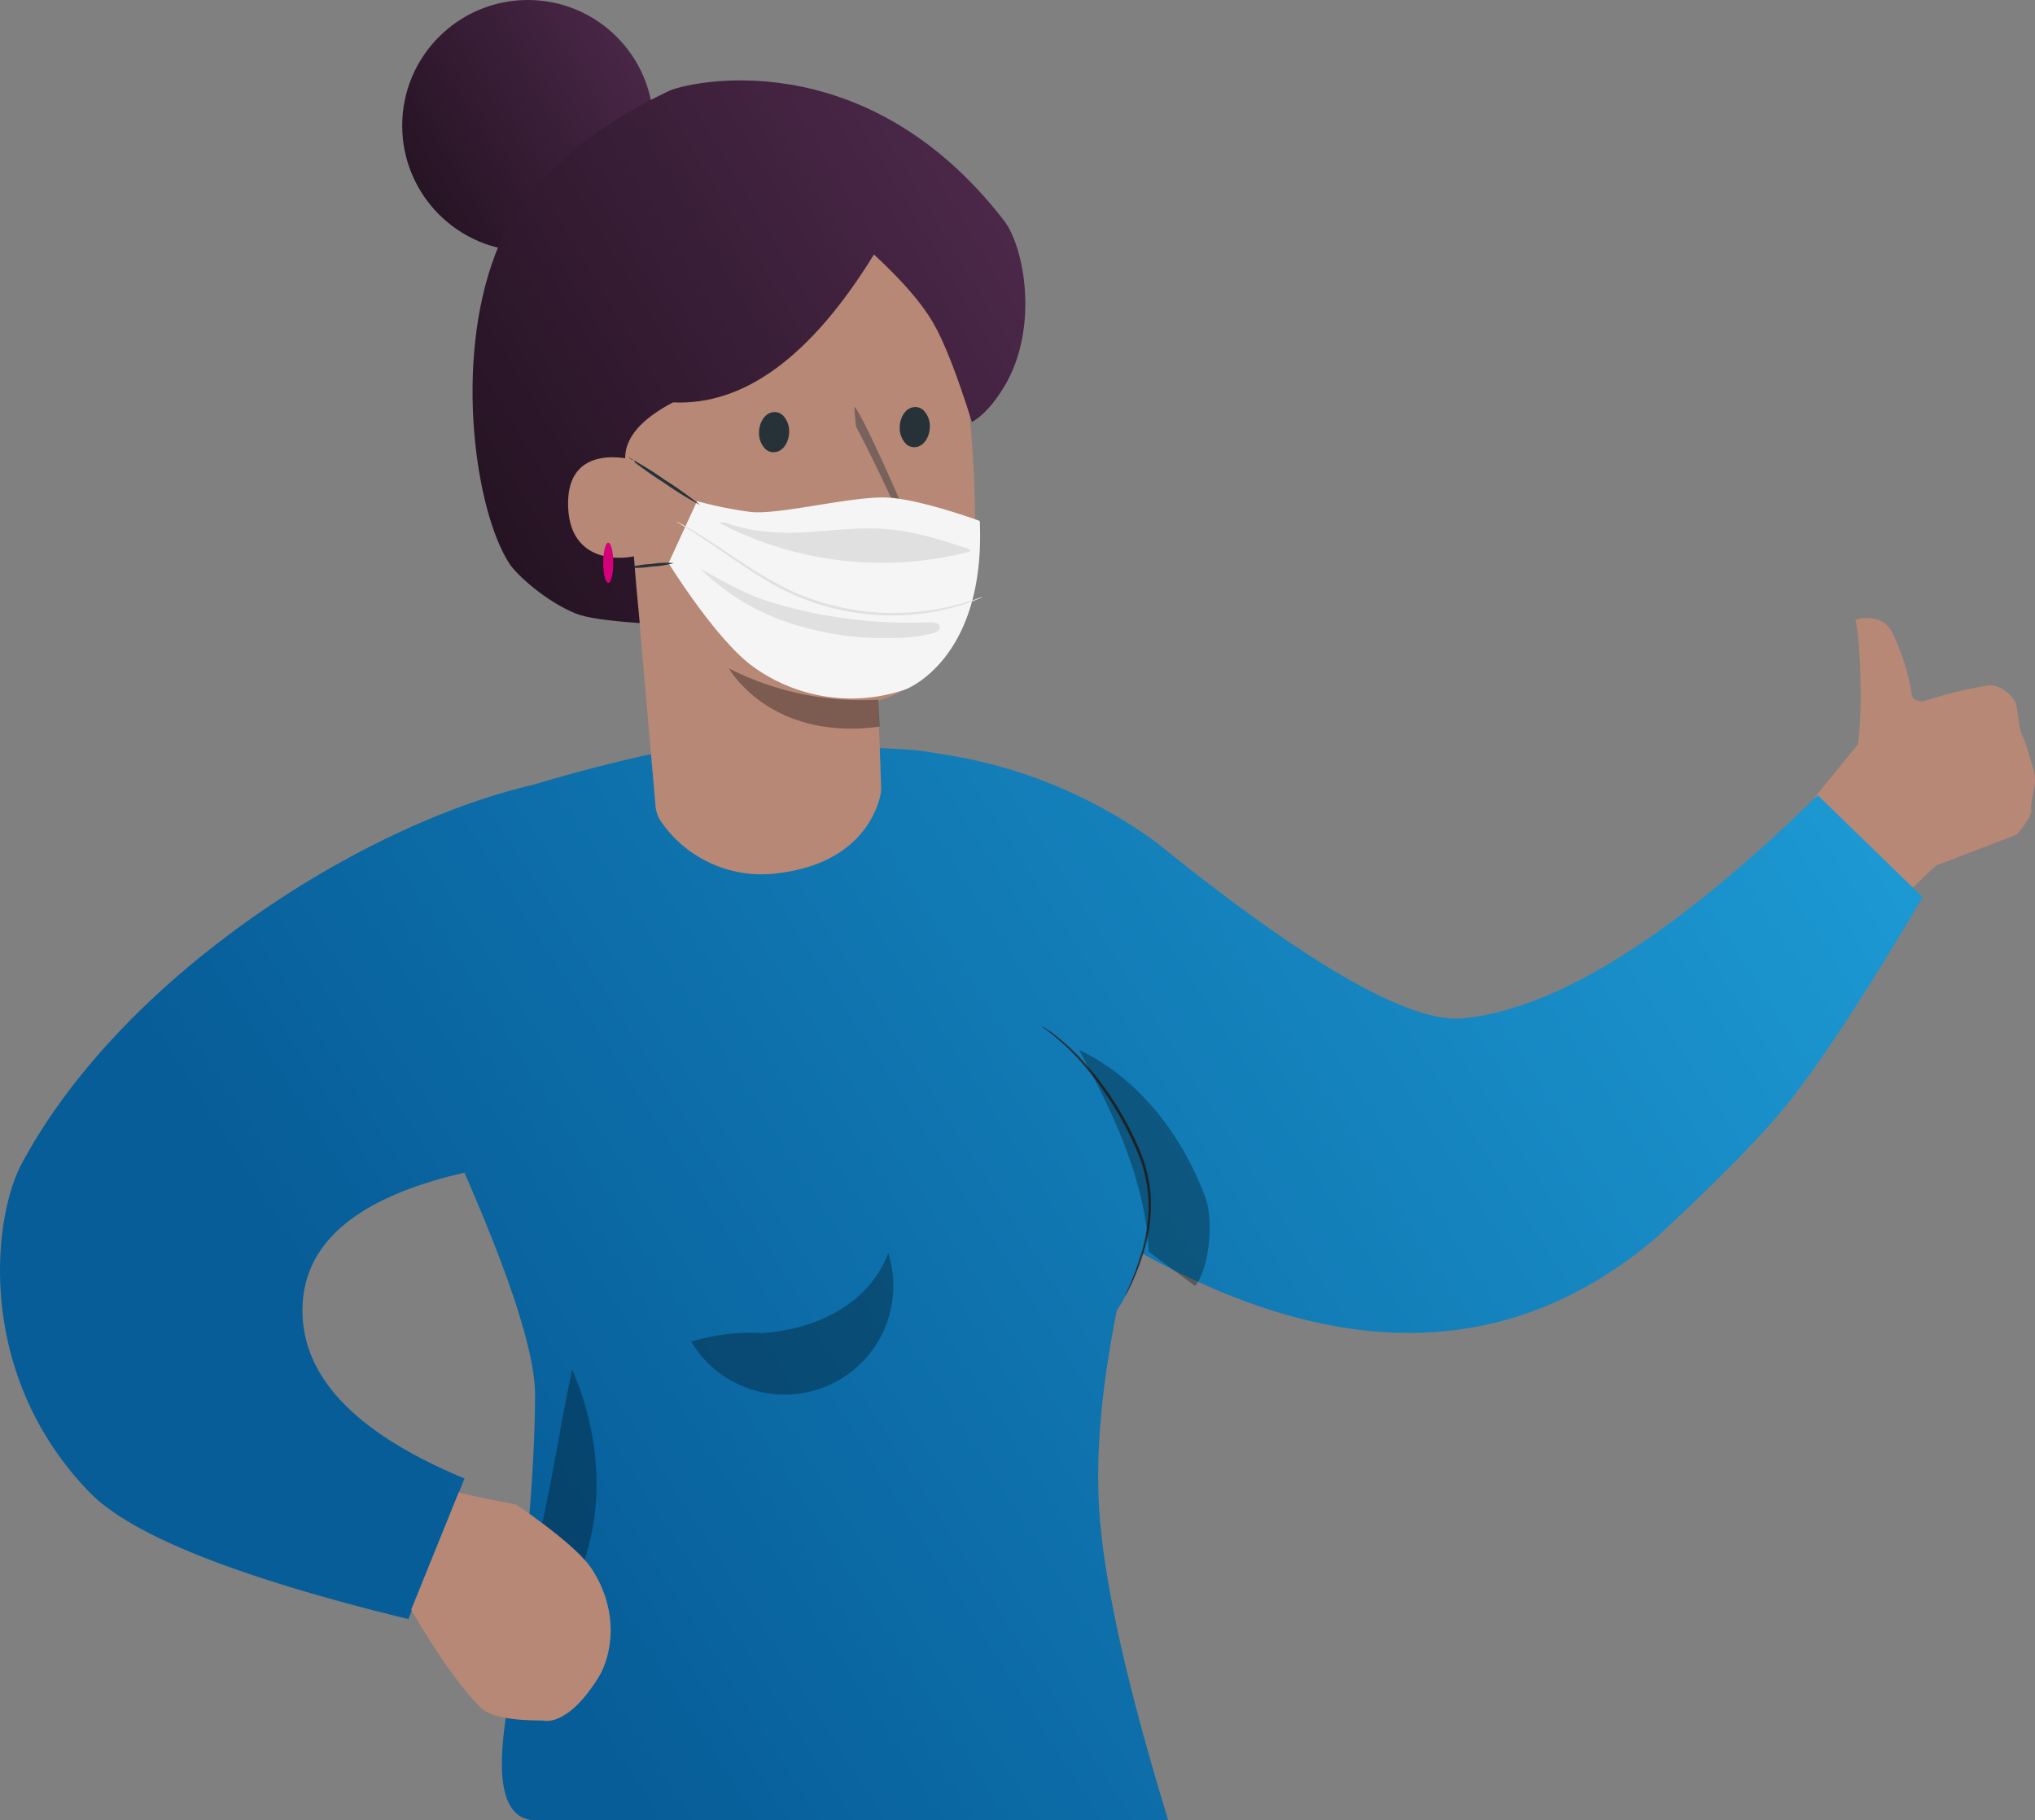 <svg xmlns="http://www.w3.org/2000/svg" xmlns:xlink="http://www.w3.org/1999/xlink" width="526.437" height="470.938" viewBox="0 0 526.437 470.938"><rect x="0" y="0" width="526.437" height="470.938" fill="#808080" stroke="none"/><defs><linearGradient id="a" x1="1.135" y1="0.344" x2="0.228" y2="0.656" gradientUnits="objectBoundingBox"><stop offset="0" stop-color="#1e9dd7"/><stop offset="1" stop-color="#075d98"/></linearGradient><linearGradient id="b" x1="1.525" y1="-0.222" x2="0" y2="0.701" gradientUnits="objectBoundingBox"><stop offset="0" stop-color="#62345f"/><stop offset="1" stop-color="#251323"/></linearGradient><linearGradient id="c" x1="1.394" y1="-0.108" y2="0.727" xlink:href="#b"/></defs><g transform="translate(-18.153 -49.4)"><g transform="translate(-128 -3222)"><g transform="translate(128 3222)"><g transform="translate(17.9 106.6)"><path d="M469.49,149.32l11.422-13.971A119.488,119.488,0,0,0,481.6,123.1c.02-8.221-.669-17.881-1.369-19.777-.159-.459,6.754-2.161,9.393,2.9a53.791,53.791,0,0,1,4.957,14.928c.164,1.01.1,1.994.962,2.53a3.468,3.468,0,0,0,2.883.359,117.581,117.581,0,0,1,16.036-3.921c3.128-.363,6.652,2.645,7.335,4.9.517,1.7.609,6.017,1.578,7.963.129.251.249.494.351.736.67,1.612,2.011,6.361,2.593,8.2a11.279,11.279,0,0,1,.3,4.135q-1.17,5.148-.877,6.259c.323,1.7-3.811,6.427-3.811,6.427l-20.953,8.029-7.381,7.106Z" fill="#b78876"/><path d="M233.013,136.578a78.7,78.7,0,0,1,10.725,1.3,125.593,125.593,0,0,1,55.783,22.958q58.749,47.5,79.335,45.4,36.54-3.731,91.628-57.723l27.123,26.358q-20.874,35.516-34.1,52.438-9.693,12.4-34.651,35.541-55.422,47.325-133,4.287a53.276,53.276,0,0,1-6.686,14.681q-5.973,29.659-4.552,51.635,1.8,27.836,17.849,80.288h-163.8c-17.992-.572-1.638-47.45-4.472-47.45q4.472-41,4.472-62.685,0-15.69-18.265-57.422Q78.5,255.781,78.5,281.834t41.912,43.452l-14.523,36.387q-66.447-16.21-82.522-32.851c-29.7-30.741-24.931-71.076-17.52-84.921,26-48.575,87.937-87.823,132.258-98.041a402.143,402.143,0,0,1,39.312-9.776C211.94,135.59,214.514,135.707,233.013,136.578Z" fill="url(#a)"/><path d="M269.751,208.247a3.082,3.082,0,0,1,.7.416c.429.3,1.118.715,1.911,1.3a55.109,55.109,0,0,1,6.5,5.668,81.12,81.12,0,0,1,15.7,23.569A36.491,36.491,0,0,1,298,254.5a42.055,42.055,0,0,1-2.028,12.623,64,64,0,0,1-3.12,8.034l-1.053,2.093a4.367,4.367,0,0,1-.4.715,3.342,3.342,0,0,1,.286-.767c.234-.559.546-1.3.923-2.145a78.385,78.385,0,0,0,2.912-8.06,43.615,43.615,0,0,0,1.859-12.493,36.4,36.4,0,0,0-3.458-14.976,85.02,85.02,0,0,0-15.418-23.53,64.229,64.229,0,0,0-6.318-5.785c-.78-.65-1.43-1.092-1.833-1.443A3.9,3.9,0,0,1,269.751,208.247Z" fill="#263238"/><g transform="translate(178.4 266.5)" opacity="0.3"><path d="M51.649.442c-5.2,13.689-19.344,19.851-32.5,20.722H18.4A52,52,0,0,0,.676,23.4,28.132,28.132,0,0,0,51.649.494Z"/></g><g transform="translate(112.1 296.4)" opacity="0.3"><path d="M15.6,3.9c4.231,11.252,10.213,24.482,14.444,35.734,3.711,9.892,9.381,20.711,13.092,30.566l1.63-.111C51.91,47.164,39.772,19.838,15.6,3.9Z" transform="translate(25.212 -11.015) rotate(33)"/></g><g transform="translate(278.5 214.2)" opacity="0.3"><path d="M33.55,38.306C26.888,20.653,15.189,7,.9.2,8.936,15.109,18.019,33.107,18.936,52.431L30.913,61.3C34.643,56.657,35.8,44.292,33.55,38.306Z"/></g><path d="M251.9,90.934c1.572-14.183-.194-37.223-2.279-56.042-1.834-16.932-13.924-37.246-30.6-34.67L167.285,16.016a9.94,9.94,0,0,0-8.363,10.5l10.916,124.829a8.306,8.306,0,0,0,1.561,4.2,31.6,31.6,0,0,0,30.764,13.067c20.327-2.657,24.885-15.816,25.819-20.015a8.416,8.416,0,0,0,.205-2.14c-.513-16.184-.809-22.523-.8-22.408S248.741,119.449,251.9,90.934Z" fill="#b78876"/><path d="M240.794,52.753c.115,2.931-1.478,5.457-3.6,5.7a3.037,3.037,0,0,1-2.809-1.079,5.894,5.894,0,0,1-1.383-3.544c-.121-2.925,1.469-5.448,3.584-5.685a3.031,3.031,0,0,1,2.813,1.066A5.882,5.882,0,0,1,240.794,52.753Z" fill="#263238"/><path d="M204.393,54.062c.122,2.922-1.468,5.447-3.584,5.692a3.036,3.036,0,0,1-2.817-1.07,5.875,5.875,0,0,1-1.387-3.545c-.115-2.919,1.471-5.438,3.584-5.692a3.036,3.036,0,0,1,2.817,1.07A5.875,5.875,0,0,1,204.393,54.062Z" fill="#263238"/><path d="M224.6,79.2c0-.209-3.689-30.93-3.266-31.1s4.477,7.936,9.033,18.121c1.142,2.513,2.158,4.905,3.152,7.2a5.349,5.349,0,0,1,.7,3.726,2.418,2.418,0,0,1-1.565,1.466,6.954,6.954,0,0,1-1.667.309C227.067,79.286,224.623,79.407,224.6,79.2Z" fill="#263238" opacity="0.431"/><path d="M222.765,80.5c0-.088-12.288-3.2-13.051-9.528a41.721,41.721,0,0,1,.888-11.7c1.573-5.714,8.542-9.806,8.716-9.871.446-.165,4.724,7.936,9.532,18.121,1.205,2.513,2.278,4.905,3.326,7.2a5.116,5.116,0,0,1,.735,3.726,2.5,2.5,0,0,1-1.651,1.466,7.7,7.7,0,0,1-1.759.309C225.367,80.586,222.789,80.707,222.765,80.5Z" fill="#b78876"/><path d="M227.464,123.794A75.156,75.156,0,0,1,188.8,115.7s10.562,18.927,39,15.086Z" opacity="0.324"/><path d="M180.572,72.456,173.2,88.476s12.442,20.137,22.094,26.946a43.257,43.257,0,0,0,39.176,5.75s20.815-7.613,19.245-43.6c0,0-14.07-5.187-23.036-5.992s-28.9,4.6-36.467,3.634a106.429,106.429,0,0,1-13.64-2.76Z" fill="#f5f5f5"/><path d="M181.4,73.489a93.25,93.25,0,0,1-9.5-5.889,95.018,95.018,0,0,1-9.1-6.5,93.249,93.249,0,0,1,9.5,5.889,95.017,95.017,0,0,1,9.1,6.5Z" fill="#263238"/><path d="M174.565,88.467a26.364,26.364,0,0,1-5.85.923,26.715,26.715,0,0,1-5.915.26,26.793,26.793,0,0,1,5.85-.936,26.2,26.2,0,0,1,5.915-.247Z" fill="#263238"/><path d="M254.515,97.24a3.8,3.8,0,0,1-.793.364c-.533.221-1.3.546-2.327.936a60.685,60.685,0,0,1-8.9,2.392,62.725,62.725,0,0,1-13.663,1.04A63.7,63.7,0,0,1,212.3,99.19a61.477,61.477,0,0,1-8.112-3.159,75.647,75.647,0,0,1-7.085-3.9c-4.394-2.7-8.177-5.395-11.375-7.579s-5.837-3.9-7.7-5.057l-2.132-1.3a3.367,3.367,0,0,1-.728-.494,4.64,4.64,0,0,1,.793.364c.507.26,1.3.65,2.21,1.2,1.885,1.066,4.576,2.73,7.8,4.875s7.046,4.8,11.427,7.449c2.2,1.3,4.55,2.6,7.059,3.835a62.076,62.076,0,0,0,8.034,3.107,64.22,64.22,0,0,0,29.9,1.924,68.393,68.393,0,0,0,8.9-2.184l2.366-.806a4.6,4.6,0,0,1,.845-.221Z" fill="#e0e0e0"/><path d="M250.706,84.745c-6.779-2.217-13.628-4.411-20.733-5.03s-13.9.315-20.838.759-14.688,0-21.187-2.474H186.2a90.7,90.7,0,0,0,64.541,7.6.481.481,0,0,0,.454-.315C251.242,85.1,250.939,84.827,250.706,84.745Z" fill="#e0e0e0"/><path d="M181,89.7c6.085,3.3,12.054,6.911,18.722,8.888a122.752,122.752,0,0,0,41.058,5.186c1.073,0,2.495.176,2.611,1.176s-.968,1.45-1.889,1.7a39.162,39.162,0,0,1-9.326,1.187,78.686,78.686,0,0,1-27.465-3.8,59.6,59.6,0,0,1-23.315-14.1" fill="#e0e0e0"/><path d="M118.938,328.822q.234.429,14.887,3.224,15.811,10.915,19.581,16.74c7.165,11.071,5.148,22.42,1.582,28.11-8.164,13.026-14.265,11.014-14.265,11.014q-12.823.015-16.138-3.357-8.157-8.3-17.96-25.325Z" fill="#b78876"/></g><circle cx="32.5" cy="32.5" r="32.5" transform="translate(122.2 49.4)" fill="url(#b)"/><path d="M244.238,115.233Q219.881,154.8,192.25,153.5q-12.381,6.5-12.381,14.438c0,.576,2.329,25.8,2.4,26.984q.274,4.3,1.375,15.677-12.59-.885-16.445-2.438c-8.106-3.265-15.517-10.285-17.19-12.826-8.881-13.495-14.451-52.05-3.747-80.1C156.329,88.862,186.4,75.3,191.187,72.94c4.355-2.144,50.373-13.484,86.685,33.511,5.256,6.8,9.2,27.785.046,43q-3.918,6.508-8.332,9.158-5.729-18.333-10.121-25.848T244.238,115.233Z" fill-rule="evenodd" fill="url(#c)"/><path d="M182.266,168.485c-.443-.187-17.72-5.06-17.152,11.964S183.3,193.424,183.3,192.93,182.266,168.485,182.266,168.485Z" fill="#b78876"/><ellipse cx="1.3" cy="5.2" rx="1.3" ry="5.2" transform="translate(174.2 189.8)" fill="#d6007a"/></g></g></g></svg>